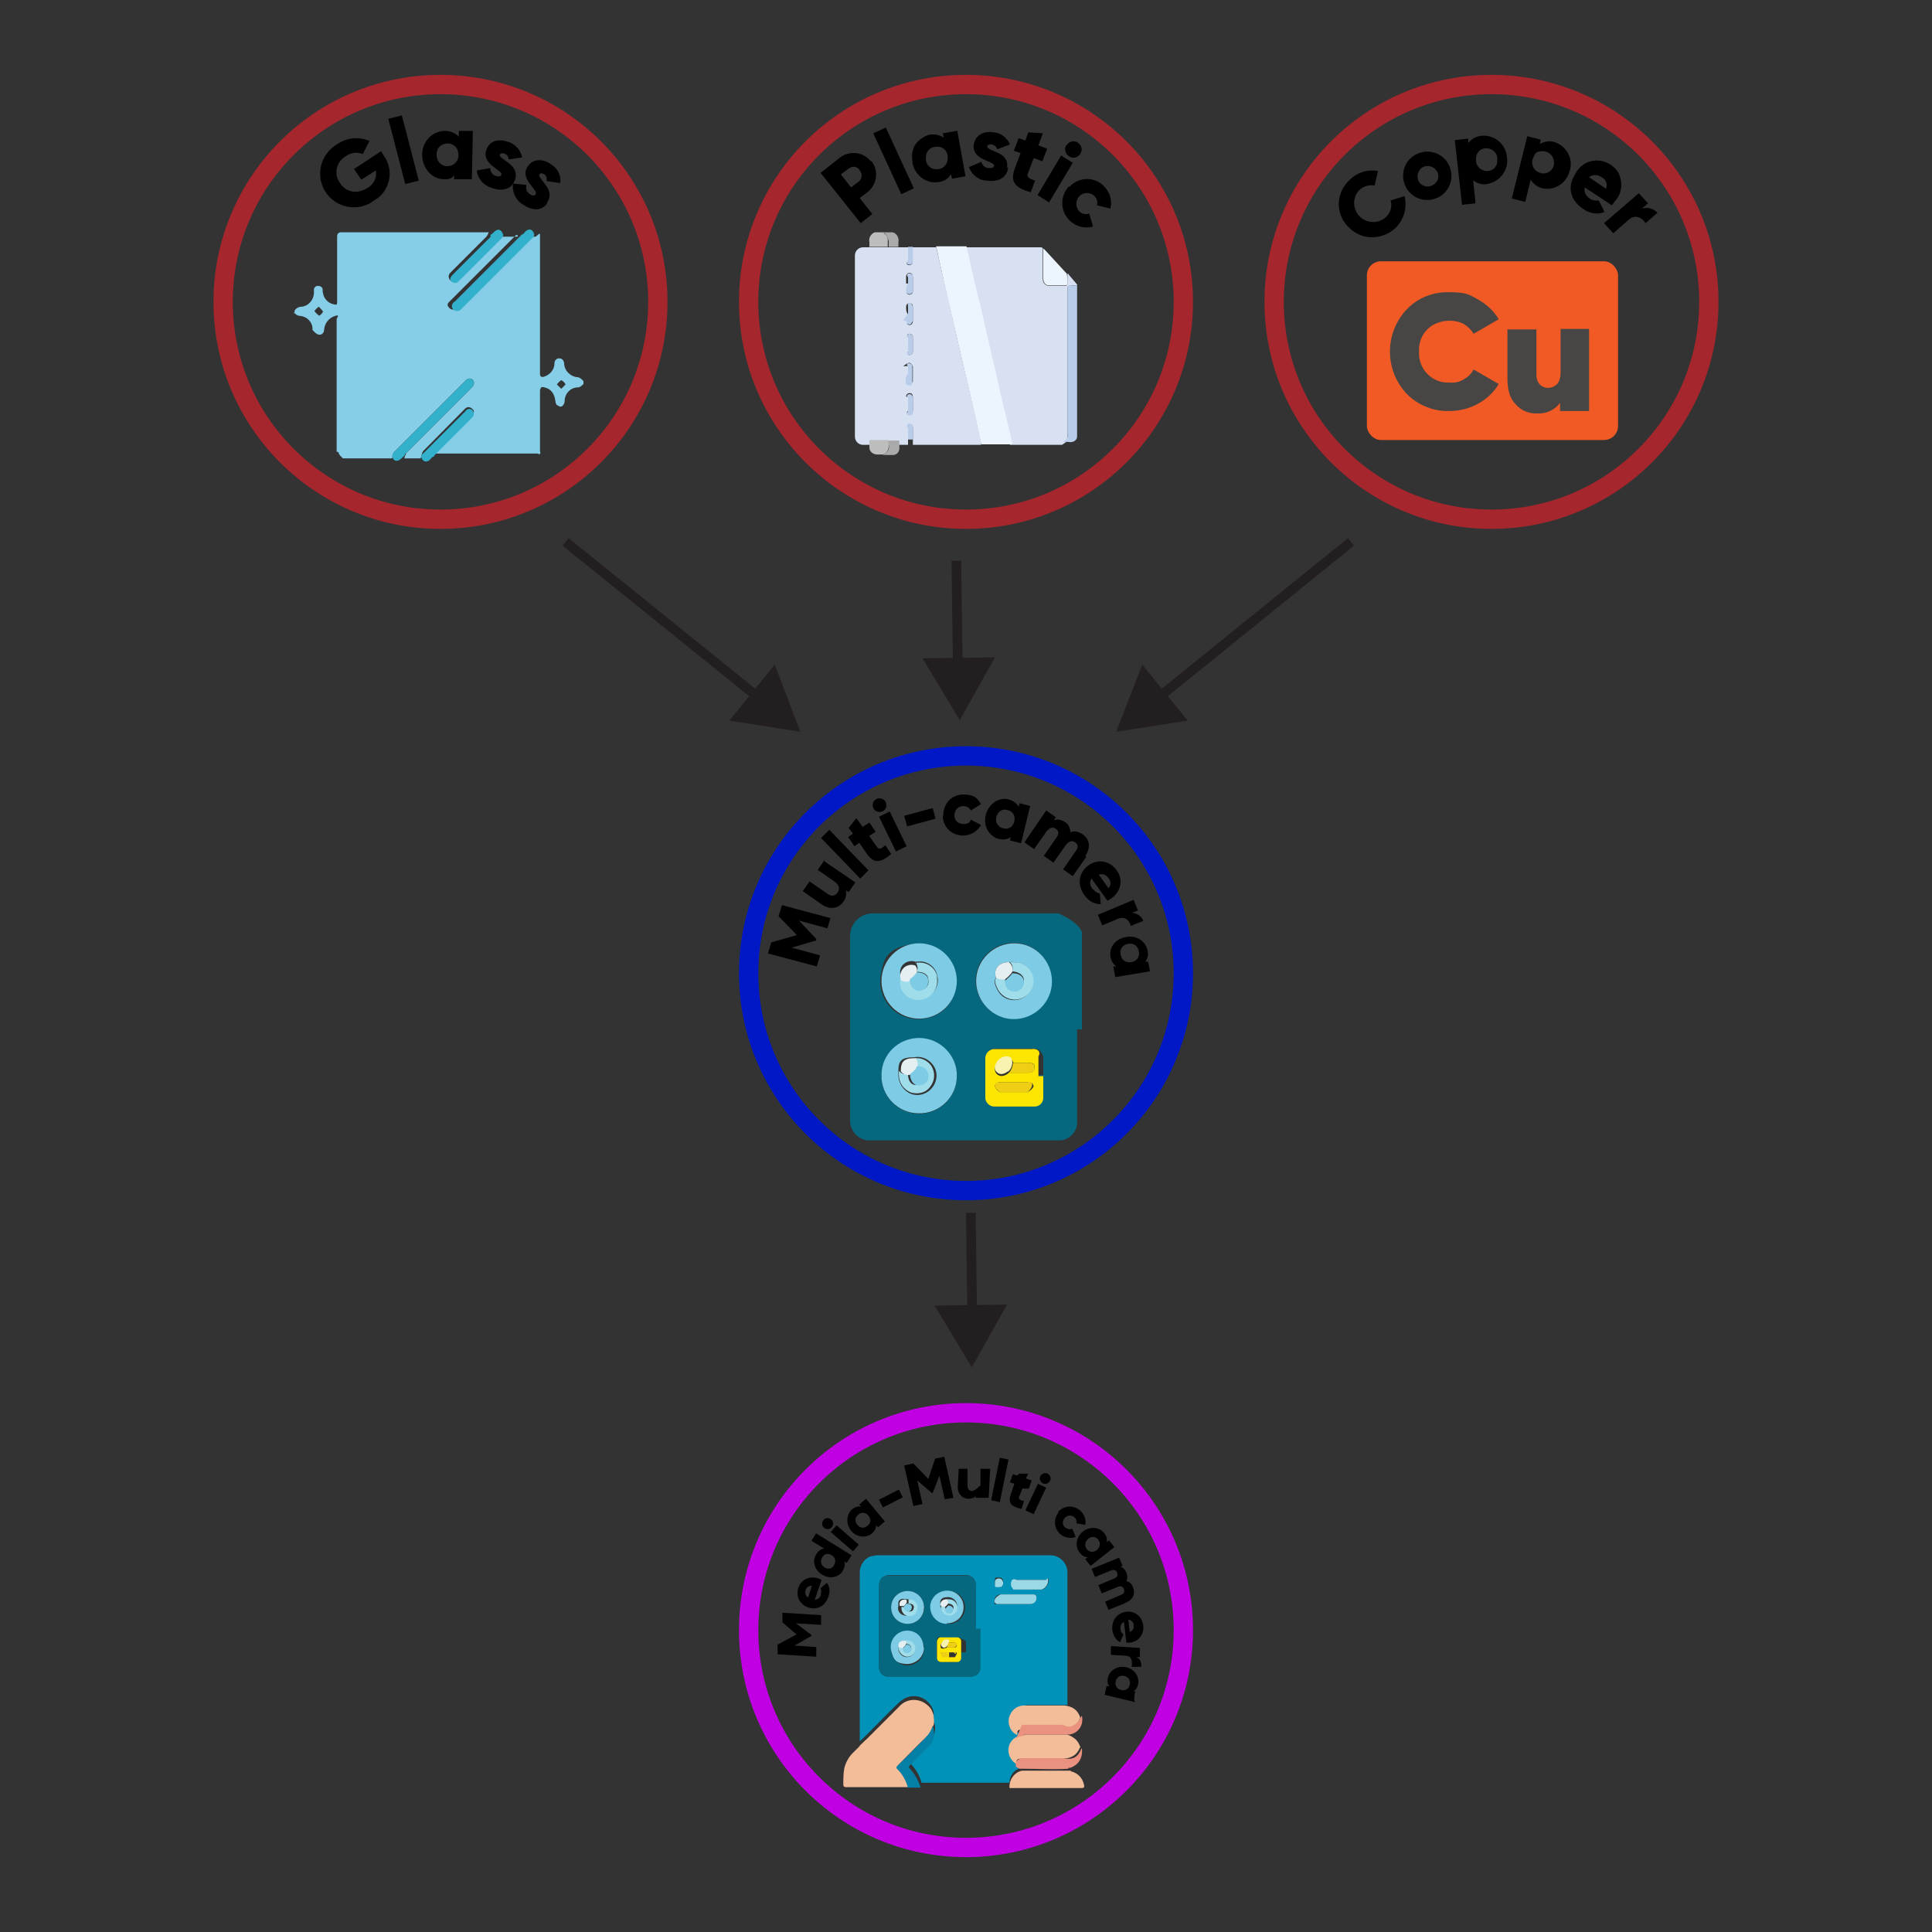 <?xml version="1.0" encoding="UTF-8"?><svg id="Layer_1" xmlns="http://www.w3.org/2000/svg" viewBox="0 0 400 400"><rect x="0" y="0" width="400" height="400" fill="#333333" stroke="none"/><defs><style>.cls-1{stroke:#a5262d;}.cls-1,.cls-2,.cls-3{stroke-width:4px;}.cls-1,.cls-2,.cls-3,.cls-4{stroke-miterlimit:10;}.cls-1,.cls-2,.cls-3,.cls-4,.cls-5{fill:none;}.cls-2{stroke:#0018c6;}.cls-6{fill:#eb917f;}.cls-7{fill:#fbe501;}.cls-8{fill:#f9f3b1;}.cls-9{fill:#f3bd99;}.cls-3{stroke:#c000e2;}.cls-10{fill:#f15a24;}.cls-11{fill:#bacce9;}.cls-12{fill:#f4bd99;}.cls-13{fill:#06687f;}.cls-14{fill:#c7c7c7;}.cls-15{fill:#bdbdbd;}.cls-16{fill:#ecf5fe;}.cls-4{stroke:#231f20;stroke-width:2px;}.cls-17{fill:#b9cce9;}.cls-18{fill:#97d6e5;}.cls-19{fill:#aaa;}.cls-20{fill:#484645;}.cls-21{fill:#7dcbe5;}.cls-22{fill:#eecf15;}.cls-23{fill:#9dd8e6;}.cls-24{fill:#0092b9;}.cls-25{fill:#e5eff1;}.cls-26{fill:#33b1cb;}.cls-27{fill:#d7e1f2;}.cls-28{fill:#231f20;}.cls-29{fill:#33b1cc;}.cls-30{fill:#9fddea;}.cls-31{fill:#86cde8;}.cls-32{fill:#067fa6;}</style></defs><circle class="cls-1" cx="308.8" cy="62.5" r="45"/><path d="m279.5,47.3c-2.8-2.4-3.1-6.6-.7-9.4.1-.1.2-.3.4-.4,1.5-1.7,3.8-2.5,6.1-2.1l-.7,3c-1.2-.2-2.5.2-3.3,1.1-1.4,1.6-1.2,4.1.4,5.5,1.5,1.3,3.8,1.3,5.3-.1.9-.9,1.3-2.2.9-3.4l2.9-.9c.9,3.7-1.3,7.4-5,8.3-2.3.6-4.7,0-6.4-1.7h0Z"/><path d="m291,38.6c-1.2-2.5-.2-5.5,2.3-6.7,2.5-1.2,5.5-.2,6.7,2.3,1.2,2.5.2,5.5-2.3,6.7-2.5,1.2-5.5.2-6.7-2.3,0,0,0,0,0,0Zm6.5-3.1c-.6-1.1-1.9-1.4-2.9-.9s-1.4,1.9-.9,2.9c.5,1,1.8,1.4,2.8.9,1.1-.5,1.6-1.7,1.1-2.8,0,0,0-.1,0-.2Z"/><path d="m312,32.5c.4,2.7-1.4,5.1-4.1,5.6-1,.2-2.1-.1-2.9-.8l.5,4.8-2.8.3-1.5-13.4,2.8-.3v.9c.7-.9,1.7-1.4,2.8-1.5,2.7-.2,5,1.8,5.2,4.5,0,0,0,0,0,0h0Zm-2,.3c0-1.2-1.2-2.2-2.4-2.1,0,0,0,0,0,0-1.2,0-2.1,1.1-2,2.3,0,0,0,.2,0,.3,0,1.2,1.2,2.2,2.4,2.1,0,0,0,0,0,0,1.2,0,2.1-1.1,2-2.3,0-.1,0-.2,0-.3h0Z"/><path d="m325,35.2c-.5,2.6-3,4.3-5.6,3.8-1-.2-1.9-.9-2.5-1.8l-1.1,4.6-2.8-.7,3.2-12.9,2.8.7-.2.9c.9-.5,2-.7,3-.4,2.5.8,4,3.4,3.2,6,0,0,0,0,0,0v-.2Zm-3.3-1.1c.3-1.4-.8-2.8-2.3-2.8s-1.5.5-1.9,1.2c-.7,1.4,0,2.9,1.4,3.3,1.2.4,2.4-.3,2.8-1.5,0,0,0-.2,0-.2h0Z"/><path d="m329.1,41.1c.6.4,1.2.5,1.9.4l1.2,2.4c-1.5.6-3.2.3-4.5-.7-2.7-1.8-3.2-4.7-1.6-7.1,1.4-3,5.3-3.9,8-1.5.6.5,1.1,1.2,1.3,2,.6,1.8.2,3.7-1,5-.2.3-.5.6-.7.9l-5.6-3.7c-.2,1,.3,1.9,1.2,2.4h-.2Zm3.4-2c.4-.9,0-2-.9-2.4-.8-.6-1.9-.6-2.6,0l3.4,2.3h.1Z"/><path d="m343.1,44.1l-2.4,2.1c-.6-1-2.1-2-3.5-.7l-3.2,2.8-1.9-2.1,7.2-6.2,1.9,2.1-1.3,1.1c1.2-.4,2.5,0,3.3.9h-.1Z"/><rect class="cls-10" x="283" y="54.1" width="52" height="37" rx="2.9" ry="2.9"/><path class="cls-20" d="m300.1,85.1c-3.3.1-6.5-1.2-8.8-3.5-4.7-4.9-4.7-12.7,0-17.6,2.3-2.4,5.5-3.6,8.8-3.5,3.5,0,4.1.5,5.9,1.5,1.8,1,3.3,2.4,4.3,4.1l-5.2,3c-.5-.8-1.2-1.5-2-2-.9-.5-2-.7-3-.7-1.7,0-3.4.6-4.6,1.8-1.2,1.2-1.8,2.9-1.7,4.6-.2,3.3,2.3,6.2,5.6,6.4.2,0,.5,0,.7,0,1.1.1,2.1-.1,3-.7.9-.5,1.5-1.1,2-2l5.2,3c-1,1.7-2.5,3.1-4.3,4.1-1.8,1-3.9,1.5-6,1.5h.1Z"/><path class="cls-20" d="m323.1,68.1h5.9v17h-6v-1.7c-1.1,1.5-2.9,2.3-4.7,2.2-1.7.1-3.4-.6-4.5-1.9-1.2-1.2-1.7-3-1.7-5.4v-10.1h6v9.4c0,.7.2,1.5.7,2,.5.5,1.1.7,1.7.7.7,0,1.4-.3,1.9-.8.5-.6.7-1.5.7-2.3v-9h0Z"/><line class="cls-5" x1="198" y1="116.1" x2="198.5" y2="149.1"/><line class="cls-4" x1="198" y1="116.1" x2="198.3" y2="138.1"/><polygon class="cls-28" points="191 136.3 198.7 149.1 206 136.1 191 136.3"/><line class="cls-5" x1="117.1" y1="112.2" x2="165.7" y2="151.5"/><line class="cls-4" x1="117.1" y1="112.2" x2="157.4" y2="144.7"/><polygon class="cls-28" points="151 149.2 165.7 151.5 160.4 137.6 151 149.2"/><line class="cls-5" x1="279.7" y1="112.2" x2="231.1" y2="151.5"/><line class="cls-4" x1="279.7" y1="112.2" x2="239.5" y2="144.7"/><polygon class="cls-28" points="236.5 137.6 231.1 151.5 245.9 149.2 236.5 137.6"/><circle class="cls-1" cx="91.2" cy="62.5" r="45"/><path class="cls-31" d="m61,64.9v-.6c.3-.5.9-.8,1.4-.8,1.4-.1,2.5-1.3,2.6-2.8v-.8c0-.4.5-.8.9-.7,0,0,0,0,0,0,.5,0,.9.3.9.8,0,.3,0,.5.1.8.2,1.1,1.1,2,2.2,2.2.7.2.7,0,.7-.6v-13.5c0-.4.2-.7.6-.8,0,0,.1,0,.2,0h30.6s-.3.7-.5.9l-7.2,7.2c-.2.2-.4.4-.5.6-.2.4-.1.9.2,1.2.3.3.8.4,1.2,0,.2-.1.4-.3.5-.5l8.3-8.3c.3-.3.5-.6.6-.2h3.4c0-.5-.3-.4-.5-.2l-13.3,13.3-.5.5c-.3.3-.3.7,0,1,.2.3.5.5.9.5.3,0,.6-.2.9-.4l14.6-14.6c.3-.2.5-.5.5-.1h1.1c1-.8.9-.9.9.1v28.3q0,.8.8.6c1.3-.4,2.2-1.5,2.2-2.8,0-.5.3-.9.8-1,0,0,.1,0,.2,0,.6,0,.9.4,1,1,0,1.5,1.3,2.8,2.8,2.9.5,0,1.2.8,1.2.8v.6s-.6.7-1.1.7c-1.6,0-2.8,1.3-2.8,2.9,0,.3-.2.7-.4.9-.2.2-.6.3-.9,0-.4-.1-.6-.5-.6-.9-.2-1.6-.9-2.6-2.3-2.9-.7-.2-.7,0-.9.6v12.6c.2.5,0,.8-.5.5h-21.6s.3,0,.5-.3l7.5-7.5c.5-.6.6-1.1,0-1.5-.4-.4-1-.4-1.4,0h0c0,0-8.7,8.8-8.7,8.8-.2.2-.5,1.5-.5,1.5h-3.4s.3-1,.5-1.2l13.3-13.3c.2-.2.4-.4.5-.6.2-.4.2-.9-.2-1.2-.3-.3-.8-.3-1.2,0,0,0,0,0,0,0,0,0-.2.2-.3.3l-14.6,14.6c-.3.2-.4.6-.5,1.4h-10.2c-.4-.4-.8-.7-.9-1.2,0,0,0-.1-.4-.2v-27.5c.4-.7.4-.8-.3-.6-1.3.4-2.2,1.5-2.3,2.9,0,.5-.4,1-.9,1,0,0,0,0-.1,0-.6,0-1.4-1-1.4-1v-.4c-.1-1.3-1.2-2.4-2.6-2.5-.5,0-.9-.3-1.2-.7h-.2Zm5,.5c.4-.2.7-.5.9-.9-.3-.4-.6-.7-.9-1-.3.2-.7.6-.9.9.2.3.6.7.9.9h0Zm51.1,14.2c-.2-.4-.5-.7-.9-.9-.3.2-.7.6-.9.9l.9.9.9-.9Z"/><path class="cls-29" d="m108,48.6c.3-.1.5-.3.7-.6.8-.8,1.6-.6,1.9.5,0,.4-.2.7-.5.9l-14.6,14.6c-.2.3-.6.4-.9.4-.4,0-.7-.2-.9-.5-.2-.3-.2-.7,0-1,.1-.2.3-.4.5-.5l13.3-13.3c.2-.2.4-.3.5-.6h0Z"/><path class="cls-26" d="m83.8,94.4c-.3,0-.5.4-.8.6-.8.7-1.6.5-1.8-.6,0-.4.2-.7.5-.9l14.6-14.6.3-.3c.4-.3.8-.3,1.2,0,.4.3.4.8.2,1.2-.1.2-.3.4-.5.6l-13.3,13.3c-.2.2-.4.3-.5.6h.1Z"/><path class="cls-29" d="m101.5,48.6c.2,0,.4-.2.6-.4,1-1,1.6-.8,2.1.4,0,.4-.3.7-.6,1l-8.3,8.3-.5.5c-.4.3-.9.2-1.2,0-.4-.3-.5-.8-.2-1.1,0,0,0,0,0,0,.1-.2.3-.4.5-.6l7.2-7.2c.2-.2.4-.3.5-.6h0Z"/><path class="cls-29" d="m89.8,94.5c-.3.1-.5.3-.7.6-.8.8-1.6.5-1.9-.5,0-.3.2-.6.5-.8l8.7-8.7c.2-.4.8-.6,1.2-.3,0,0,.1,0,.2.1h0c.4.5.4,1.1,0,1.5,0,0,0,0,0,0l-7.5,7.5c-.2.2-.4.3-.4.6h0Z"/><path d="m79.5,32.3c2,2.8,1.4,6.7-1.4,8.8-.2.1-.3.2-.5.3-3,2.4-7.4,1.9-9.8-1.1-2.4-3-1.9-7.4,1.1-9.8.3-.3.7-.5,1-.7,1.9-1.3,4.4-1.6,6.6-.6l-1.4,2.7c-1.2-.5-2.6-.3-3.6.5-1.8,1.1-2.4,3.4-1.3,5.2,0,0,.1.2.2.3,1.2,1.9,3.5,2.4,5.7,1,1.3-.7,2-2.2,1.7-3.6l-3,1.9-1.5-2.2,5.6-3.7.6,1Z"/><path d="m80.4,24.6l2.8-.7,3.5,13.5-2.8.7-3.5-13.5Z"/><path d="m97.9,27.1l-.2,10h-3.7v-1.1c0,.8-1,1.2-2.1,1.1-2.5,0-4.5-2.3-4.5-5.1,0-2.6,2-4.8,4.6-4.9,0,0,0,0,.1,0,1.1,0,2.1.4,2.9,1.2v-1.2h2.9Zm-3,5c.1-1.2-.8-2.3-2-2.4,0,0-.1,0-.2,0-1.2,0-2.2.8-2.3,2,0,.1,0,.2,0,.3-.1,1.2.8,2.3,2,2.4,0,0,.1,0,.2,0,1.2,0,2.2-.8,2.3-2,0-.1,0-.2,0-.3Z"/><path d="m106.6,37.3c-.8,2.1-2.9,2.3-4.8,1.6-1.7-.5-2.9-1.9-3.1-3.6l2.8-.5c0,.7.4,1.4,1.1,1.6.6.2,1,.2,1.2-.2.4-1-4.2-2.1-3.1-5.2.7-2,2.7-2.3,4.6-1.6,1.5.5,2.5,1.7,2.8,3.2l-2.8.4c0-.6-.4-1.1-.9-1.2-.5-.2-.8,0-.9.2-.4,1,4.3,2,3.1,5.3Z"/><path d="m113.3,42.1c-1.3,1.8-3.4,1.4-5.1.2-1.5-.9-2.2-2.6-2-4.3l2.8.3c-.2.7,0,1.5.7,1.9.6.4,1,.4,1.2,0,.6-.9-3.5-3.2-1.6-5.8,1.2-1.7,3.3-1.5,4.9-.3,1.3.8,2,2.3,1.8,3.8l-2.8-.4c0-.6,0-1.1-.5-1.4s-.8-.3-1,0c-.6.9,3.6,3.1,1.5,5.9h0Z"/><circle class="cls-1" cx="200" cy="62.5" r="45"/><path d="m180.4,33.3c1.6,2,1.2,4.9-.8,6.5l-1.6,1.2,2.6,3.3-2.4,1.9-8.3-10.4,3.9-3.1c2-1.6,4.9-1.3,6.5.7,0,0,0,0,0,0h.1Zm-2.4,1.9c-.5-.7-1.4-.9-2.1-.4,0,0-.1,0-.2.1l-1.6,1.2,2.1,2.7,1.6-1.2c.7-.6.8-1.6.2-2.3,0,0,0,0,0,0h0Z"/><path d="m180.8,27.6l2.6-1.2,5.8,12.6-2.6,1.2-5.8-12.6Z"/><path d="m198.2,27.1l1.7,9.4-2.8.5-.2-.9c-.6.9-1.5,1.5-2.6,1.6-2.6.4-5-1.5-5.4-4.1v-.3c-.2-1.1,0-2.3.5-3.2s1.8-1.9,3-2.2c1-.2,2.1,0,3,.6l-.2-.9,2.8-.5h0Zm-2,5.2c-.1-1.2-1.2-2.1-2.4-1.9,0,0-.1,0-.2,0-1.2.1-2,1.2-1.9,2.4,0,.1,0,.2,0,.3.1,1.2,1.2,2.1,2.4,1.9,0,0,.1,0,.2,0,1.2-.1,2-1.2,1.9-2.4,0-.1,0-.2,0-.3Z"/><path d="m208.7,34.8c-.3,2.2-2.3,2.9-4.3,2.6-1.7,0-3.2-1.2-3.8-2.8l2.6-1.1c.1.7.8,1.3,1.5,1.3.7,0,1,0,1.1-.5.1-1-4.6-1.1-4.2-4.3.3-2.1,2.1-2.9,4.1-2.6,1.5.1,2.8,1.1,3.4,2.5l-2.6,1c-.2-.5-.6-.9-1.2-1-.5,0-.8,0-.9.4-.1,1.1,4.6,1,4.1,4.4h.2Z"/><path d="m214,32.8l-1.2,3.1c-.3.8.3,1.1,1.5,1.5l-.9,2.4c-3.6-1-4.2-2.4-3.3-4.9l1.2-3.2-1.4-.5,1-2.6,1.4.5.6-1.7,3,.2-.9,2.5,1.8.7-1,2.6-1.8-.7h0Z"/><path d="m219.7,32.2l2.4,1.5-4.9,8.2-2.4-1.5,4.9-8.2Zm1.1-2.1c.5-.8,1.5-1.1,2.3-.6.8.5,1.1,1.5.6,2.3-.5.8-1.5,1.1-2.3.6-.8-.4-1.1-1.5-.7-2.3,0,0,0,0,0,0h0Z"/><path d="m221.4,38.7c1.8-2,4.9-2.2,6.9-.4,0,0,.2.1.2.2,1.3,1.2,1.8,3,1.4,4.7l-2.8-.7c.2-.7,0-1.5-.6-2-.9-.8-2.3-.7-3.1.2-.8.9-.7,2.2,0,3,.5.6,1.4.8,2.1.5l.8,2.7c-1.7.5-3.5,0-4.8-1.2-2-1.9-2.1-5.1-.2-7.1,0,0,0,0,0,0h.1Z"/><path class="cls-27" d="m223,58.8v.3h-1.3c-.7-.2-.7.5-.7.5v30.8c0,.4-.1.9-.4,1.2-.2.2-.5.3-.7.5h-10.8c0,0,0-.2,0-.3l-1.2-5.4c-.7-3.1-1.4-6.3-2.2-9.4-1.1-4.6-2.2-9.2-3.2-13.8-.9-4-1.9-8.1-2.8-12h15.6c.2,0,.5,0,.6.2v6.4c0,.8.6,1.4,1.4,1.4h3.4s.4-.4.3-.7v-1.8c.2,0,.3,0,.3.2l1.7,2Z"/><path class="cls-17" d="m223,90.4c0,.8-.9,1.3-1.8,1.1-.4,0-.8,0-1.2,0,.2-.2.5-.2.7-.4.3-.3.4-.8.3-1.2v-30.4q0-.7.8-.4h1.2v31.3Z"/><path class="cls-15" d="m180,51v-.9c-.2-.8.3-1.7,1.1-2h1.9c0,0,0,.1,0,.2.6.4.9,1,.8,1.7,0,.4,0,.7,0,1.1h-3.9Z"/><path class="cls-19" d="m184,51.1v-1.2c-.2-.7-.5-1.4-1.1-1.8,0,0,0-.1-.1,0h2c.9.2,1.4,1.2,1.2,2.1v.9h-2Z"/><path class="cls-16" d="m209.4,92h0c0,0-6.3,0-6.3,0,0,0,0-.1,0-.2l-1.8-8.1-3.2-13.8c-1.1-4.6-2.2-9.3-3.2-14-.4-1.6-.7-3.3-1.1-4.9h6.3c.9,4,1.8,8.1,2.8,12,1.1,4.6,2.1,9.2,3.2,13.8.7,3.2,1.4,6.3,2.2,9.4.4,1.9.9,3.8,1.3,5.7Z"/><path class="cls-16" d="m216,51.5c.1,0,.2.1.3.2l4.6,5v.3c.1,0,.1,1.7.1,1.7,0,.2-.2.4-.4.4h-3.4c-.7,0-1.2-.6-1.2-1.4v-6.2Z"/><path class="cls-27" d="m193.8,51.1c.4,1.5.7,3.1,1.1,4.7,1.1,4.6,2.1,9.2,3.2,13.9l3.2,13.7,1.8,8c0,0,0,.7,0,.7h-14.1v-3.5c0-.5-.2-.8-.7-.8s-.3.8-.3.8v3.5h-9.3c-1,0-1.7-.8-1.7-1.7h0v-37.5c0-.9.7-1.7,1.7-1.7,0,0-.3,0-.3,0h9.6v2.9c-.5.4-.2.8.2.8,0,0,0,0,0,0,.5,0,.8-.3.7-.8v-2.9h4.8Zm-4.8,20.2v-1.5c0-.4-.3-.7-.7-.7s-.7.3-.3.7v3c-.4.4,0,.7.3.7s.7-.3.7-.7c0-.5,0-1,0-1.5Zm-1,6.1v1.6s0,.7.3.7.7-.7.7-.7v-3.1s-.3-.7-.7-.8c-.4,0-1.3.7-1.3.7h1v1.6h0Zm0-12.4v1.5c-.4.4-.1.8.3.8,0,0,0,0,0,0,.4,0,.7-.4.7-.8v-2.9c0-.6-.2-.8-.7-.8s-.7.3-.7.8,0,1,.4,1.5Zm0-6.3v1.5c-.5.4-.2.7.2.8,0,0,0,0,.1,0,.4,0,.7-.3.7-.7,0,0,0,0,0-.1v-2.9c0-.4-.2-.7-.6-.8,0,0,0,0-.1,0-.4,0-.7.3-.7.8s0,.9,0,1.4h.4Zm1,25v-1.5c0-.5-.2-.8-.7-.8-.4,0-.7.3-.7.7,0,0,0,0,.4.1v2.9c-.5.4-.2.7.2.8,0,0,0,0,.1,0,.5,0,.7-.3.7-.8s0-.9,0-1.4h0Z"/><path class="cls-17" d="m189,51.1v2.9c0,.5-.2.8-.7.8s-.7-.3-.3-.8v-2.9h1Z"/><path class="cls-15" d="m180.1,91.1h3.9v1.2c0,.8-.4,1.6-1.2,1.8h-1.2c-.8,0-1.6-.6-1.6-1.4,0,0,0,0,0-.1v-1.4h0Z"/><path class="cls-19" d="m182.9,94.1c1-.4,1.5-1.5.9-2.5l.2-.4h2.2c0,.6,0,1.2,0,1.8-.1.8-.8,1.3-1.6,1.2h-1.8Z"/><path class="cls-17" d="m188,91.1v-2.6c-.4-.5-.1-.8.3-.8.4,0,.7.3.7.7,0,0,0,0,0,0v2.6h-1Z"/><path class="cls-14" d="m179.8,51.1h0s0,0,0,0h0Z"/><path class="cls-14" d="m179.8,91.1h0c0,0,0,0,0,0h0Z"/><path class="cls-11" d="m189,71.3v1.5c0,.4-.3.7-.7.7s-.7-.3-.3-.7v-3c-.4-.4,0-.7.3-.7s.7.3.7.7c0,.5,0,1,0,1.5Z"/><path class="cls-17" d="m188,77.4v-1.5c-.4-.4-.2-.7.2-.7,0,0,0,0,0,0,.4,0,.7.4.7.8v3.1c0,.4-.2.7-.6.7,0,0,0,0-.1,0-.4,0-.7-.3-.7-.7,0,0,0,0,0-.1,0-.5,0-1,.4-1.5Z"/><path class="cls-17" d="m188,65v-1.5s-.2-.8.3-.8.7.8.7.8v2.9s-.3.8-.7.8c-.4,0-.7-.4-.7-.8,0,0-.6,0-.6,0l1-1.5Z"/><path class="cls-17" d="m188,58.8v-1.4c-.4-.5-.2-.8.3-.8.4,0,.7.3.7.6,0,0,0,0,0,.1v2.9c0,.4-.3.7-.7.7s-.7-.3-.7-.7c0-.5,0-1,.4-1.5Z"/><path class="cls-17" d="m189,83.8v1.4c0,.5-.2.8-.7.8-.4,0-.7-.3-.7-.6,0,0,0,0,.4-.1v-2.9c-.4-.4-.2-.7.2-.8,0,0,0,0,.1,0,.4,0,.7.3.7.8v1.4Z"/><line class="cls-5" x1="201" y1="251.1" x2="201.5" y2="284.1"/><line class="cls-4" x1="201" y1="251.1" x2="201.3" y2="273.1"/><polygon class="cls-28" points="193.5 270.3 201.2 283.1 208.5 270.1 193.5 270.3"/><circle class="cls-3" cx="200" cy="337.5" r="45"/><path d="m170,334.4v2l-5.2-.3,3.2,2.4v.2l-3.5,2,4.5.3v2c0,0-8-.5-8-.5v-2l3.9-2.1-2.9-2.5v-2c0,0,8,.5,8,.5Z"/><path d="m169.9,330.1c.2-.5.1-.9,0-1.3l1.3-1.1c.6.8.7,1.8.3,2.9-.7,2-2.4,2.8-4.2,2.2-1.7-.6-2.6-2.3-2-4.1.6-1.7,2.3-2.5,4.1-1.9.2,0,.5.2.7.3l-1.4,4.1c.7,0,1.1-.5,1.3-1.1h-.1Zm-1.8-1.8c-.7,0-1.2.4-1.3.9-.2.7,0,1.2.5,1.6l.8-2.5Z"/><path d="m169,317.5l7.3,4.5-1,1.6-.5-.3c.2.6.1,1.2-.3,1.9-.8,1.4-2.7,1.8-4.3.8-1.6-1-2.1-2.8-1.2-4.2.4-.7,1-1.1,1.6-1.2l-2.6-1.6,1-1.6h0Zm3.2,4.5c-.8-.5-1.6-.3-2,.5-.4.7-.3,1.5.5,2s1.6.3,2-.5.3-1.5-.5-2Z"/><path d="m170.6,316.3c-.5-.4-.5-1.1-.1-1.6s1.1-.5,1.6-.1.5,1.1.1,1.6-1.1.5-1.6.1Zm1.4.9l1.2-1.4,4.6,4-1.2,1.4-4.6-4Z"/><path d="m179.3,310.3l3.9,4.7-1.4,1.2-.4-.4c0,.6-.3,1.2-.9,1.7-1.2,1-3.2.8-4.3-.6s-1-3.3.2-4.4c.6-.5,1.3-.7,1.9-.6l-.4-.4,1.4-1.2Zm.5,3.5c-.6-.7-1.4-.8-2.1-.2-.7.5-.8,1.4-.2,2.1.6.7,1.4.8,2.1.2.7-.5.8-1.4.2-2.1Z"/><path d="m182,310.5l4.1-2.1.8,1.6-4.1,2.1-.8-1.6Z"/><path d="m197.5,310.1l-1.9.3-1.1-4.9-1.4,3.6h-.2l-3-2.6,1.1,4.9-1.9.4-1.9-8.4,1.9-.4,3.1,3.2,1.4-4.2,1.9-.4,1.9,8.5h.1Z"/><path d="m205,304.1l-.3,6h-2.7v-.5c0,.4-.7.7-1.5.7-1.2,0-2.3-1-2.2-2.6l.2-3.6h1.8v3.4c0,.8.3,1.1.9,1.2.7,0,1.8-1.2,1.8-1.2v-3.4c0,0,2,0,2,0Z"/><path d="m207,301.8l1.8.4-1.8,8.8-1.8-.4,1.8-8.8Z"/><path d="m211.7,308.1l-.7,1.8c-.2.5.2.7,1,.9l-.5,1.6c-2.4-.5-2.8-1.4-2.2-3.1l.7-2.1-.9-.3.6-1.7.9.3.4-.4h1.9l-.5,1,1.2.4-.6,1.7h-1.2c0-.1-.1-.1-.1-.1Z"/><path d="m214.9,307.2l1.7.8-2.6,5.5-1.7-.8,2.6-5.5Zm.5-1.6c.3-.5.9-.8,1.5-.5.5.3.8.9.5,1.5-.3.5-.9.8-1.5.5-.5-.3-.8-.9-.5-1.5Z"/><path d="m219,313.1c1.2-1.4,3.1-1.6,4.6-.4.9.8,1.3,1.9,1.1,3l-1.8-.3c0-.5,0-.9-.5-1.3-.6-.5-1.4-.4-2,.2-.5.7-.5,1.5.2,2,.4.3.9.4,1.4.2l.7,1.7c-1,.4-2.2.2-3.1-.5-1.4-1.2-1.6-3.2-.4-4.6h-.2Z"/><path d="m230.6,320.4l-4.8,3.8-1.1-1.4.5-.4c-.6,0-1.2-.3-1.7-1-1-1.3-.7-3.2.7-4.3,1.4-1.1,3.4-1,4.4.3.5.6.7,1.3.5,1.9l.5-.4,1.1,1.4h0Zm-3.5.5c.7-.6.8-1.4.3-2.1-.5-.7-1.4-.8-2.1-.2-.7.6-.8,1.4-.3,2.1s1.4.8,2.1.2Z"/><path d="m233,331.9l-3.5,1.4-.7-1.7,3.3-1.4c.6-.2.8-.7.6-1.2-.2-.6-.8-.7-1.4-.4l-3.2,1.3-.7-1.7,3.3-1.4c.6-.2.8-.7.6-1.2-.2-.6-.8-.7-1.4-.4l-3.2,1.3-.7-1.7,5.7-2.3.7,1.7-.5.2c.5,0,1,.5,1.3,1.2s.2,1.3,0,1.8c.6,0,1.1.5,1.4,1.3.5,1.3,0,2.5-1.5,3.1h0Z"/><path d="m232,337.3c0,.5.3.9.6,1.1l-.7,1.6c-.9-.5-1.4-1.3-1.6-2.5-.2-2.1,1-3.5,2.8-3.8,1.8-.2,3.4.9,3.6,2.9.2,1.8-1,3.3-2.8,3.5h-.7l-.5-4.3c-.6.3-.8.9-.7,1.6h0Zm1.9.6c.7-.3.9-.9.8-1.4,0-.7-.5-1.1-1.1-1.2,0,0,.3,2.6.3,2.6Z"/><path d="m236.4,345.1h-2.1c.2-1.2,0-2.3-1.3-2.3l-3-.2v-1.8c.3,0,6.4.4,6,.4v1.9h-.8c.8.2,1.1,1,1.1,1.8v.2Z"/><path d="m235,352.4l-6.3-1.5.4-1.8h.6c-.4-.4-.5-1-.3-1.8.4-1.6,2.1-2.5,3.8-2.1,1.8.4,2.8,2.1,2.4,3.6-.2.8-.6,1.3-1.2,1.3h.6c0,.4-.4,2.2,0,2.2h0Zm-2.9-2.5c.9.2,1.6-.2,1.8-1.1.2-.8-.2-1.6-1.1-1.8s-1.6.2-1.8,1.1c-.2.8.2,1.6,1.1,1.8Z"/><path class="cls-24" d="m209,369.1h-18.2c-.4-1.5-1.2-2.8-2.2-3.9-.3-.3-.3-.4,0-.7,1.3-1.3,2.6-2.5,3.8-3.8,1.2-1.2,1.5-2.9.9-4.4,0-.6,0-1.3,0-1.9-.6-2.3-2.9-3.7-5.1-3.1-.8.2-1.4.6-2,1.1-2.3,2.2-4.5,4.5-6.8,6.8-.4.4-.9.9-1.4,1.3v-34.9c0-1.5.9-2.9,2.3-3.4.4,0,.8-.2,1.3-.2h35.8c2,0,3.6,1.6,3.6,3.6v27.4h-8c-1.3,0-2.7.8-3.1,2-.7,1.5,0,3.4,1.3,4h-.4c.2.5.6.4.7.6-1.7.4-2.8,2-2.3,3.8.2.8.7,1.6,1.5,2h0c.2.4.6.4.7.6-1.5.4-2.4,1.7-2.4,3.1h0Zm-7-32v-9.1c0-1-.9-1.9-1.9-1.9h-16c-1.2,0-2.1.9-2.1,2.1v17c0,1,.7,1.8,1.6,1.9h17c.9.2,1.7-.4,1.4-1.3v-8.8h0Zm8-5h3.3q1.3-.2,1.3-1.5c0-.4-.5-.5-.5-.5h-6.9s-1.3,0-1.3,1.3,0,.5.5.7h3.6v-.3.3Zm3.3-5h-2.7q-1.2-.4-1.2.9c0,.4.2.5.5,1.1h5.9q1.3-.6,1.3-2c0-.3,0-.4-.4,0h-3.4,0Zm-7.3.4c0,1-.2.9.8.9s.9-.3.9-.9q0-.9-.9-.9c-.9,0-.8,0-.8.8h0Z"/><path class="cls-12" d="m178,361.4c.5-.4.9-.9,1.4-1.3,2.2-2.2,4.4-4.4,6.7-6.7,1.6-1.9,4.4-1.9,6.1-.2.6.5.9,1.2,1.1,2,0,.6.2,1.3,0,1.9-.3.9-.8,1.8-1.5,2.5-2,1.9-3.9,3.9-5.8,5.8-.3.3-.3.4,0,.7,1,1.1,1.8,2.5,2.2,3.9h-13.2c-.2,0-.4-.2-.4-.4,0-1.2,0-2.4.2-3.5.3-1.2.9-2.3,1.7-3.1l1.5-1.5v-.2Z"/><path class="cls-9" d="m210.4,359.1c-1.3-.6-2-2.6-1.3-4,.5-1.3,1.8-2.1,3.2-2h8.1c1.8.2,2.9,1.1,3.3,2.7-.2,0-.2,0-.2.2-.4.9-1.1,1.5-1.9,1.8-.6.2-1.2.3-1.7.3h-8.1c-1,0-1.2,0-1.2,1.1Z"/><path class="cls-12" d="m210.4,365.2c-1.5-.9-2.1-2.9-1.2-4.4.5-.8,1.2-1.3,2.1-1.5.4,0,.7,0,1.1-.2h8.5c.7.2,1.3.6,1.8,1,.5.5.8,1.1,1,1.7,0,0-.2,0-.2.2-.7,1.6-2,2.1-3.6,2.1h-8.3c-1,0-1.2.2-1.2,1.2Z"/><path class="cls-12" d="m209,369.9c0-1.6,1.1-3,2.6-3.3.2,0,.5,0,.7,0,3.1,0,6.3,0,9.4,0,0,.2.2.2.3.2,1.2.4,2.1,1.3,2.4,2.6.2.7,0,.8-.6.8h-14.8v-.2Z"/><path class="cls-32" d="m188,370.2c-.4-1.5-1.1-2.8-2.2-3.9-.3-.3-.3-.4,0-.7,2-1.9,3.9-3.9,5.8-5.8.7-.7,1.2-1.5,1.5-2.5.6,1.5.3,3.3-.9,4.4-1.3,1.3-2.6,2.6-3.8,3.8-.3.3-.3.4,0,.7,1,1.1,1.8,2.5,2.2,3.9h-2.6Z"/><path class="cls-6" d="m221.2,366.2c-3.1.2-6.3,0-9.4,0s-.5,0-.7,0c-.3-.2-.6-.2-.8-.5h0c0-1.1.2-1.3,1.2-1.7h8.6c1.7.4,3,0,3.7-1.8,0,0,0-.2.2-.2.2,2-.7,3.4-2.4,4h-.4Z"/><path class="cls-6" d="m221,359.1h-8.8c-.4.3-.7.3-1.1.5-.2-.2-.8.5-.8.5h0l1.3-3h8.4s1.2.6,1.8.3c.9-.3,1.6-1,2-1.9,0,0,0-.2.2-.2.4,1.8-.7,3.5-2.5,3.8h-.4Z"/><path class="cls-13" d="m203,337.1v8.2c0,1-.8,1.8-1.8,1.8h-17.3c-1,0-1.8-.7-1.9-1.7v-17.2c0-1.3.7-2,2.1-2h16.6s1.9,1.2,1.3,2.2v8.8h1Zm-11.7,4.3c0-1.9-1.5-3.4-3.4-3.4s-3.4,1.5-3.4,3.4,1.5,3.4,3.4,3.4h0c1.9,0,3.4-1.5,3.4-3.4Zm0-8.6c0-1.9-1.5-3.4-3.4-3.4s-3.4,1.5-3.4,3.4,1.5,3.4,3.4,3.4,3.4-1.5,3.5-3.3h0Zm5.1,3.4c1.9,0,3.4-1.5,3.4-3.4s-1.5-3.4-3.4-3.4-3.4,1.5-3.4,3.4h0c0,1.9,1.5,3.4,3.4,3.4h0Zm3.6,5.9v-2.3s-1.3-.9-1.7-.7h-3.5c-.4-.3-.9,0-.8.4v3.5c-.1.5.7,1.1.7,1.1h3.5c.5-.2.9-.5.8-1h0v-1h1Z"/><path class="cls-18" d="m210,332.1h-3.6c-.3-.2-.5-.2-.5-.6,0-.9,1.3-1.4,1.3-1.4h6.9s.5.1.5.6c0,.9-.4,1.3-1.3,1.4h-3.3Z"/><path class="cls-23" d="m213.2,327.1h3.4c.3-.4.4-.4.4,0q0,1.4-1.3,2h-5.9c-.4-.6-.5-.6-.5-1.1,0-.9.4-1.3,1.2-.9h2.7Z"/><path class="cls-23" d="m206,327.6c0-.5.3-.8.8-.8s.8.3.9.9q0,.9-.9.9c-1,0-.8,0-.8-.9h0Z"/><path class="cls-9" d="m210.2,359.1h0c0,0,0,0,0,0Z"/><path class="cls-21" d="m191.3,341.1c0,2-1.8,3.6-3.9,3.4s-2.4-1.1-2.8-2.4c-.8-2.4,1.1-4.5,3.2-4.5s3.4,1.6,3.4,3.5h0Zm-5.3-.2v.4c0,.8.5,1.4,1.2,1.7.9.3,1.9-.2,2.2-1.1.2-.5,0-1.1-.2-1.5-.4-.5-1.1-.8-1.7-.6-1.1,0-1.4.3-1.4,1.2h0Z"/><path class="cls-21" d="m191.3,332.8c0,1.9-1.5,3.4-3.4,3.4s-3.4-1.5-3.4-3.4,1.5-3.4,3.4-3.4h0c1.9,0,3.4,1.5,3.4,3.4h0Zm-5.3-.3c-.2.6,0,1.3.6,1.7s1.4.4,2,0c.5-.4.8-1,.7-1.7,0-.9-.9-1.5-1.8-1.4h-.2c-.5-.2-1.1,0-1.3.6v.7h0Z"/><path class="cls-21" d="m196,336.2c-2,0-3.6-1.8-3.4-3.9.2-1.3,1.1-2.4,2.4-2.8,2.4-.8,4.5,1.1,4.5,3.2s-1.6,3.4-3.5,3.4h0Zm-1.2-4.1c-.3.4,0,.8.2,1.2.4.6,1.1,1,1.8.8.7,0,1.2-.7,1.3-1.3.2-.8-.2-1.5-.9-1.9-.4-.2-.8-.3-1.3-.2-.9,0-1.4.6-1.2,1.4h.1Z"/><path class="cls-7" d="m199,341.6v1.6c0,.5-.3.9-.8.9h-3.3c-.5,0-.9-.3-.9-.8v-3.4c0-.4.3-.9.7-.9h3.4c.5,0,.9.3.9.8v.2c0,.5,0,1.1,0,1.5Zm-3-.5h1.6c.3,0,.5-.2.5-.6s-.3-.3-.5-.4h-1.3c0-.2-.3-.3-.5-.4-.4,0-.8.3-1,.7-.2.2,0,.6,0,.8.4.3.7,0,1,0h.1Zm.4,2h1.3s.4-.6.4-.8h0c0-.3-.4-.2-.4-.2h-2.5s-.4,0-.4.1h0c0,.2.4-.1.4-.1h1.3v1Z"/><path class="cls-30" d="m187,339.7c1.1-.2,1.8,0,2.2.6.6.8.4,1.9-.4,2.4-.4.3-1,.4-1.5.2-.7-.3-1.2-.9-1.3-1.7v-.4c.3.3.6.4,1,.3,0,.8.5,1.2,1.1,1,.4-.2.7-.6.5-1.1,0-.4-.6-.7-1-.6,0-.3,0-.6-.6-.8h0Z"/><path class="cls-25" d="m187.5,339.7c.2.2.2.5,0,.8,0,.3-.4.5-.6.7-.3,0-.7,0-.9-.3,0-.9.3-1.2,1.4-1.2Z"/><path class="cls-30" d="m188,331.2c.9-.2,1.7.3,2,1.2v.2c0,.6-.2,1.3-.7,1.7-.6.4-1.4.4-2,0-.5-.4-.8-1.1-.6-1.7.2.2.5.2.8,0,0,.8.5,1.2,1.1,1,.4,0,.6-.5.6-.9s-.4-.7-1.1-.7c0-.3,0-.6,0-.8h0Z"/><path class="cls-25" d="m187.1,332.5c-.3,0-.6,0-.8,0-.2-.5,0-1.1.6-1.3h.7c.2.2.2.5,0,.8-.2.2-.4.5-.6.6Z"/><path class="cls-30" d="m196,331.1c.4,0,.9,0,1.3.2.7.4,1,1.1.9,1.9-.2.6-.7,1.1-1.3,1.3-.7,0-1.4-.2-1.8-.8-.2-.4-.4-.7-.2-1.2.2,0,.5.2.8.2,0,.4,0,.8.6.9.4,0,.9,0,1-.4.3-.6,0-1.1-1-1.2,0-.3,0-.7-.3-.9Z"/><path class="cls-25" d="m196,331.1c.3.2.4.6.3.9-.2.3-.4.5-.7.7-.3,0-.5,0-.8-.2-.3-.8.3-1.4,1.2-1.4Z"/><path class="cls-22" d="m196.4,343.1h-1.3s-.4-.6-.4-.8h0c0-.2.3-.2.3-.2h2.5c.2-.2.4-.2.4.2s-.4-.2-.4-.2h-1.3l.2,1Z"/><path class="cls-8" d="m196,340.9h0c-.3.2-.6.4-1,0-.2-.2-.3-.5,0-.8.2-.4.5-.7,1-.7s.5.2.5.5,0,.6-.3.8h-.1Z"/><path class="cls-22" d="m196,341.1c.2-.4.3-.7.3-1h1.3c.2,0,.5,0,.5.3s-.2.5-.5.7h-1.6Z"/><path class="cls-21" d="m187,341.2c.2-.2.5-.4.6-.7.4,0,.9,0,1,.6.2.4,0,.9-.5,1.1-.6.2-1.1-.2-1.1-1Z"/><path class="cls-21" d="m187.1,332.6l.6-.6c.6,0,1,.2,1.1.7,0,.4-.2.8-.6.9-.6.2-1.1-.3-1.1-1Z"/><path class="cls-21" d="m195.6,333.1c.3-.2.5-.4.7-.7.8,0,1.2.5,1,1.2-.2.4-.6.6-1,.4-.5,0-.6-.5-.6-.9h-.1Z"/><circle class="cls-2" cx="200" cy="201.5" r="45"/><path d="m172,189.9l-.7,2.3-5.9-1.6,3.6,3.8v.3l-5.1,1.5,5.9,1.6-.7,2.3-10.1-2.7.7-2.3,5.3-1.5-3.8-3.9.7-2.3,10.1,2.7h0Z"/><path d="m170.5,178.2l6.6,4.5-1.4,2-.6-.4c.2.7.1,1.6-.5,2.4-.9,1.3-2.6,1.8-4.4.6l-4-2.8,1.4-2,3.8,2.6c.8.6,1.6.3,2-.3.5-.7.4-1.5-.5-2.2l-3.6-2.5,1.4-2h-.2Z"/><path d="m170,173.5l1.7-1.7,8.1,8.4-1.7,1.7-8.1-8.4Z"/><path d="m180,173.1l1.6,2.3c.4.6.9.3,1.7-.4l1.2,1.8c-2.4,2.1-3.7,1.8-5,0l-1.6-2.3-1,.7-1.3-1.9,1-.7-.9-1.2,1.6-2,1.3,1.8,1.4-.9,1.3,1.9-1.4.9h.1Z"/><path d="m180.8,167.3c-.3-.7,0-1.6.7-1.9s1.6,0,1.9.7c.3.7,0,1.6-.7,1.9s-1.6,0-1.9-.7Zm1.2,1.8l2.2-1.1,3.5,7.2-2.2,1.1-3.5-7.2Z"/><path d="m187.2,168.9l5.9-1.6.6,2.2-5.9,1.6-.6-2.2Z"/><path d="m195.3,168.8c0-2.4,1.7-4.3,4.1-4.3s2.9.7,3.7,2l-2.1,1.3c-.3-.6-.9-.9-1.6-.9-1,0-1.8.8-1.8,1.9s.8,1.8,1.9,1.8,1.3-.4,1.5-.9l2.1,1.1c-.7,1.3-2,2.1-3.6,2.2-2.4,0-4.3-1.7-4.3-4.1h0Z"/><path d="m213.3,166.8l-1.9,7.8-2.3-.6.2-.7c-.7.5-1.5.6-2.5.4-2-.5-3.3-2.7-2.7-5,.6-2.3,2.7-3.7,4.7-3.2,1,.3,1.7.8,2.1,1.5l.2-.7,2.3.6h0Zm-3.3,3.3c.3-1.2-.3-2.1-1.4-2.4-1.1-.3-2,.3-2.3,1.4-.3,1.2.3,2.1,1.4,2.4s2-.3,2.3-1.4Z"/><path d="m224.9,177.4l-2.8,4-2-1.4,2.7-3.9c.5-.7.4-1.3-.2-1.7-.7-.5-1.3-.2-1.9.5l-2.6,3.7-2-1.4,2.7-3.9c.5-.7.4-1.3-.2-1.7-.7-.5-1.3-.2-1.9.5l-2.6,3.7-2-1.4,4.5-6.6,2,1.4-.4.6c.6-.2,1.4-.2,2.3.4.8.5,1.1,1.3,1.1,2.1.7-.3,1.6-.2,2.5.4,1.5,1,1.8,2.8.6,4.5l.2.2Z"/><path d="m226.3,184.1c.4.5.9.8,1.4.9l.2,2.2c-1.3,0-2.5-.6-3.4-1.9-1.6-2.2-1.1-4.7.8-6.1s4.4-1.1,5.9,1c1.4,1.9.9,4.4-1.1,5.8-.3.2-.6.4-.8.5l-3.3-4.6c-.5.7-.3,1.5.2,2.2h.1Zm3.2-.2c.6-.7.5-1.5,0-2.1-.5-.7-1.3-1-2-.7l2,2.8Z"/><path d="m236.6,190.7l-2.5,1c-.2-1-1.1-2.1-2.6-1.5l-3.3,1.4-.9-2.2,7.4-3.1.9,2.2-1.3.5c1.1,0,2,.7,2.4,1.6h0Z"/><path d="m238.1,201.1l-7.2,1.2-.4-2.2h.6c-.6-.5-1.1-1.2-1.2-2.1-.3-1.9,1.1-3.7,3.3-4,2.2-.4,4,.9,4.4,2.8.2,1,0,1.7-.5,2.3h.6c0,0,.4,2,.4,2Zm-3.9-1.9c1.2-.2,1.8-1.1,1.6-2.2-.2-1.1-1-1.8-2.2-1.6s-1.8,1.1-1.6,2.2c.2,1.1,1,1.8,2.2,1.6Z"/><path class="cls-13" d="m223,213.1v18.9c.2,2.1-1.4,3.9-3.4,4.1h-39.2c-2.3.2-4.2-1.5-4.4-3.8v-38.5c0-2.6,2.1-4.7,4.7-4.7h38.4s4.2,1.7,4.9,3.9v20.1h-1Zm-24.9,9.7c0-4.3-3.5-7.8-7.8-7.8s-7.8,3.5-7.8,7.8,3.5,7.8,7.8,7.8h0c4.3,0,7.8-3.5,7.8-7.8Zm-.2-19.7c0-4.8-4.4-8.6-9.4-7.6s-5.5,3-6.1,6.1c-1,5,2.8,9.4,7.6,9.4s7.8-3.3,7.9-7.6v-.2h-.1Zm11.9,7.8c4.3,0,7.9-3.5,7.9-7.8s-3.5-7.9-7.8-7.9-7.9,3.5-7.9,7.8h0c0,4.3,3.5,7.9,7.8,7.9h0Zm6.2,11.8v-3.3c.1-1.1-.6-2.1-1.7-2.3h-8.1c-1-.1-1.9.6-2.1,1.6v8.2c0,1.1.7,2.1,1.7,2.2h7.9c1.1-.6,2-1.3,1.4-2.4v-4.1h1Z"/><path class="cls-21" d="m198.1,222.8c0,4.3-3.6,7.8-7.9,7.7-4.3,0-7.8-3.6-7.7-7.9,0-4.3,3.5-7.7,7.8-7.7s7.9,3.6,7.8,7.9h0Zm-12.1-1.1v.9c0,1.7,1.1,3.3,2.7,3.9,2.1.7,4.3-.5,5-2.6.4-1.2.2-2.5-.6-3.5-.9-1.2-2.4-1.8-3.9-1.5-2.4,0-3.2.6-3.2,2.7h0Z"/><path class="cls-21" d="m198.1,203.1c0,4.3-3.5,7.8-7.8,7.8s-7.8-3.5-7.8-7.8,3.5-7.8,7.8-7.8h0c4.3,0,7.8,3.5,7.8,7.8h0Zm-11.5-1c-.4,1.5,0,3.1,1.3,4,1.4,1,3.2,1,4.6,0,1.2-.8,1.9-2.3,1.6-3.8-.2-2-2.1-3.5-4.1-3.2h-.5c-1.2-.4-2.6.2-3,1.4-.2.5-.2,1.1,0,1.6h.1Z"/><path class="cls-21" d="m209.9,211c-4.3,0-7.8-3.6-7.8-7.9s3.6-7.8,7.9-7.8,7.8,3.6,7.8,7.9-3.6,7.8-7.9,7.8Zm-3.7-8.6c-.6,1,0,1.9.4,2.7.8,1.5,2.5,2.2,4.1,1.9,1.5-.3,2.7-1.5,3.1-3,.4-1.7-.4-3.5-2-4.3-.9-.4-1.9-.6-2.9-.5-2,0-3.3,1.3-2.7,3.2Z"/><path class="cls-7" d="m216,222.8v4.5c0,1-.8,1.8-1.8,1.8h-8.1c-1.1.1-2-.7-2.1-1.7v-8.1c-.1-1,.6-1.9,1.6-2.1h8c1.1-.2,2,.5,1.4,1.5v4.1h1Zm-7-.7h3.9c.7,0,1.3-.3,1.3-1.2s-.6-.8-1.3-.8h-3.1c-.1-.6-.6-1.1-1.3-1.2-1.1,0-2,.6-2.3,1.6-.4.6-.3,1.4.2,1.9.8.7,1.7.3,2.4-.2,0,0,0-.1.1-.2h0Zm.9,4h2.9c.5-.3,1-.7,1.2-1.2h0c-.2-.8-.6-.9-1.2-.8h-5.7c-.5-.1-.9.2-1.1.6v.2c.1.5.5.9,1,1.2h3-.1Z"/><path class="cls-30" d="m189,219.2c1.4-.4,2.8.2,3.7,1.3,1.2,1.7.8,3.9-.8,5.2-.9.7-2.2.8-3.3.5-1.5-.6-2.5-2-2.5-3.7v-.8c.5.6,1.2.8,1.9.7,0,1.8,1.1,2.6,2.4,2.1.9-.4,1.4-1.4,1-2.3-.3-.9-1.2-1.5-2.2-1.2.2-.6,0-1.2-.2-1.7h0Z"/><path class="cls-25" d="m189.6,219.1c.4.5.5,1.2.3,1.8-.3.7-.9,1.1-1.4,1.6-.7.2-1.5,0-2-.7,0-2.1.7-2.8,3.2-2.7h0Z"/><path class="cls-30" d="m189.5,199.4c2-.5,4,.7,4.5,2.6v.5c.2,1.5-.4,3-1.6,3.8-1.4,1-3.2,1-4.6,0-1.2-.9-1.8-2.4-1.3-3.9.5.4,1.2.5,1.9.2,0,1.7,1.2,2.8,2.5,2.3.9-.2,1.5-1.1,1.3-2,0-1.2-1-1.7-2.4-1.7.3-.6.2-1.4-.2-1.9h-.1Z"/><path class="cls-25" d="m188.4,203.1c-.6.3-1.3.2-1.9-.2-.4-1.2.2-2.6,1.4-3,.5-.2,1.1-.2,1.6,0,.4.5.5,1.2.2,1.8-.4.6-.8,1-1.4,1.4h.1Z"/><path class="cls-30" d="m209,199.2c1,0,2,0,2.9.5,1.6.8,2.4,2.6,2,4.3-.4,1.5-1.6,2.6-3.1,2.9-1.6.3-3.3-.5-4.1-1.9-.4-.8-1-1.7-.4-2.7.5.3,1.2.5,1.8.4,0,1,.3,1.9,1.4,2.1.9.3,2,0,2.3-1,.6-1.4-.3-2.5-2.2-2.7.2-.7,0-1.5-.6-2h0Z"/><path class="cls-25" d="m208.9,199.2c.6.5.9,1.3.7,2-.4.6-1,1.2-1.6,1.6-.6,0-1.2,0-1.8-.4-.6-1.9.7-3.2,2.7-3.2Z"/><path class="cls-22" d="m209.9,226.1h-2.9c-.5-.4-.9-.7-1-1.2h0c0-.6.3-1,.8-.8h5.9c.6-.3,1-.2,1,.5s-.9,1.5-.9,1.5h-3,.1Z"/><path class="cls-8" d="m208.9,221.8s0,0-.2,0c-.7.5-1.5.9-2.3.2-.5-.4-.6-1.2-.2-1.8.4-.9,1.3-1.5,2.2-1.5s1.1.5,1.2,1.1c0,.7-.2,1.3-.6,1.8h-.1Z"/><path class="cls-22" d="m209,222c.4-.5.7-1.3.7-1.9h3.2c.6,0,1.3,0,1.3.8s-.4,1.2-1.3,1.2h-3.9Z"/><path class="cls-21" d="m188.4,222.4c.5-.5,1.2-.8,1.4-1.6,1-.2,2,.3,2.3,1.3.4,1,0,2.1-1.1,2.5-1.4.5-2.5-.4-2.6-2.2Z"/><path class="cls-21" d="m188.4,202.7c.6-.4,1-.8,1.4-1.4,1.4,0,2.3.6,2.4,1.7,0,.9-.4,1.8-1.3,2-1.3.5-2.5-.6-2.5-2.3Z"/><path class="cls-21" d="m208,203.1c.6-.5,1.2-1,1.6-1.6,1.9,0,2.8,1.2,2.2,2.7-.4.9-1.4,1.3-2.3,1-1.1-.2-1.4-1.1-1.4-2.1h0Z"/></svg>